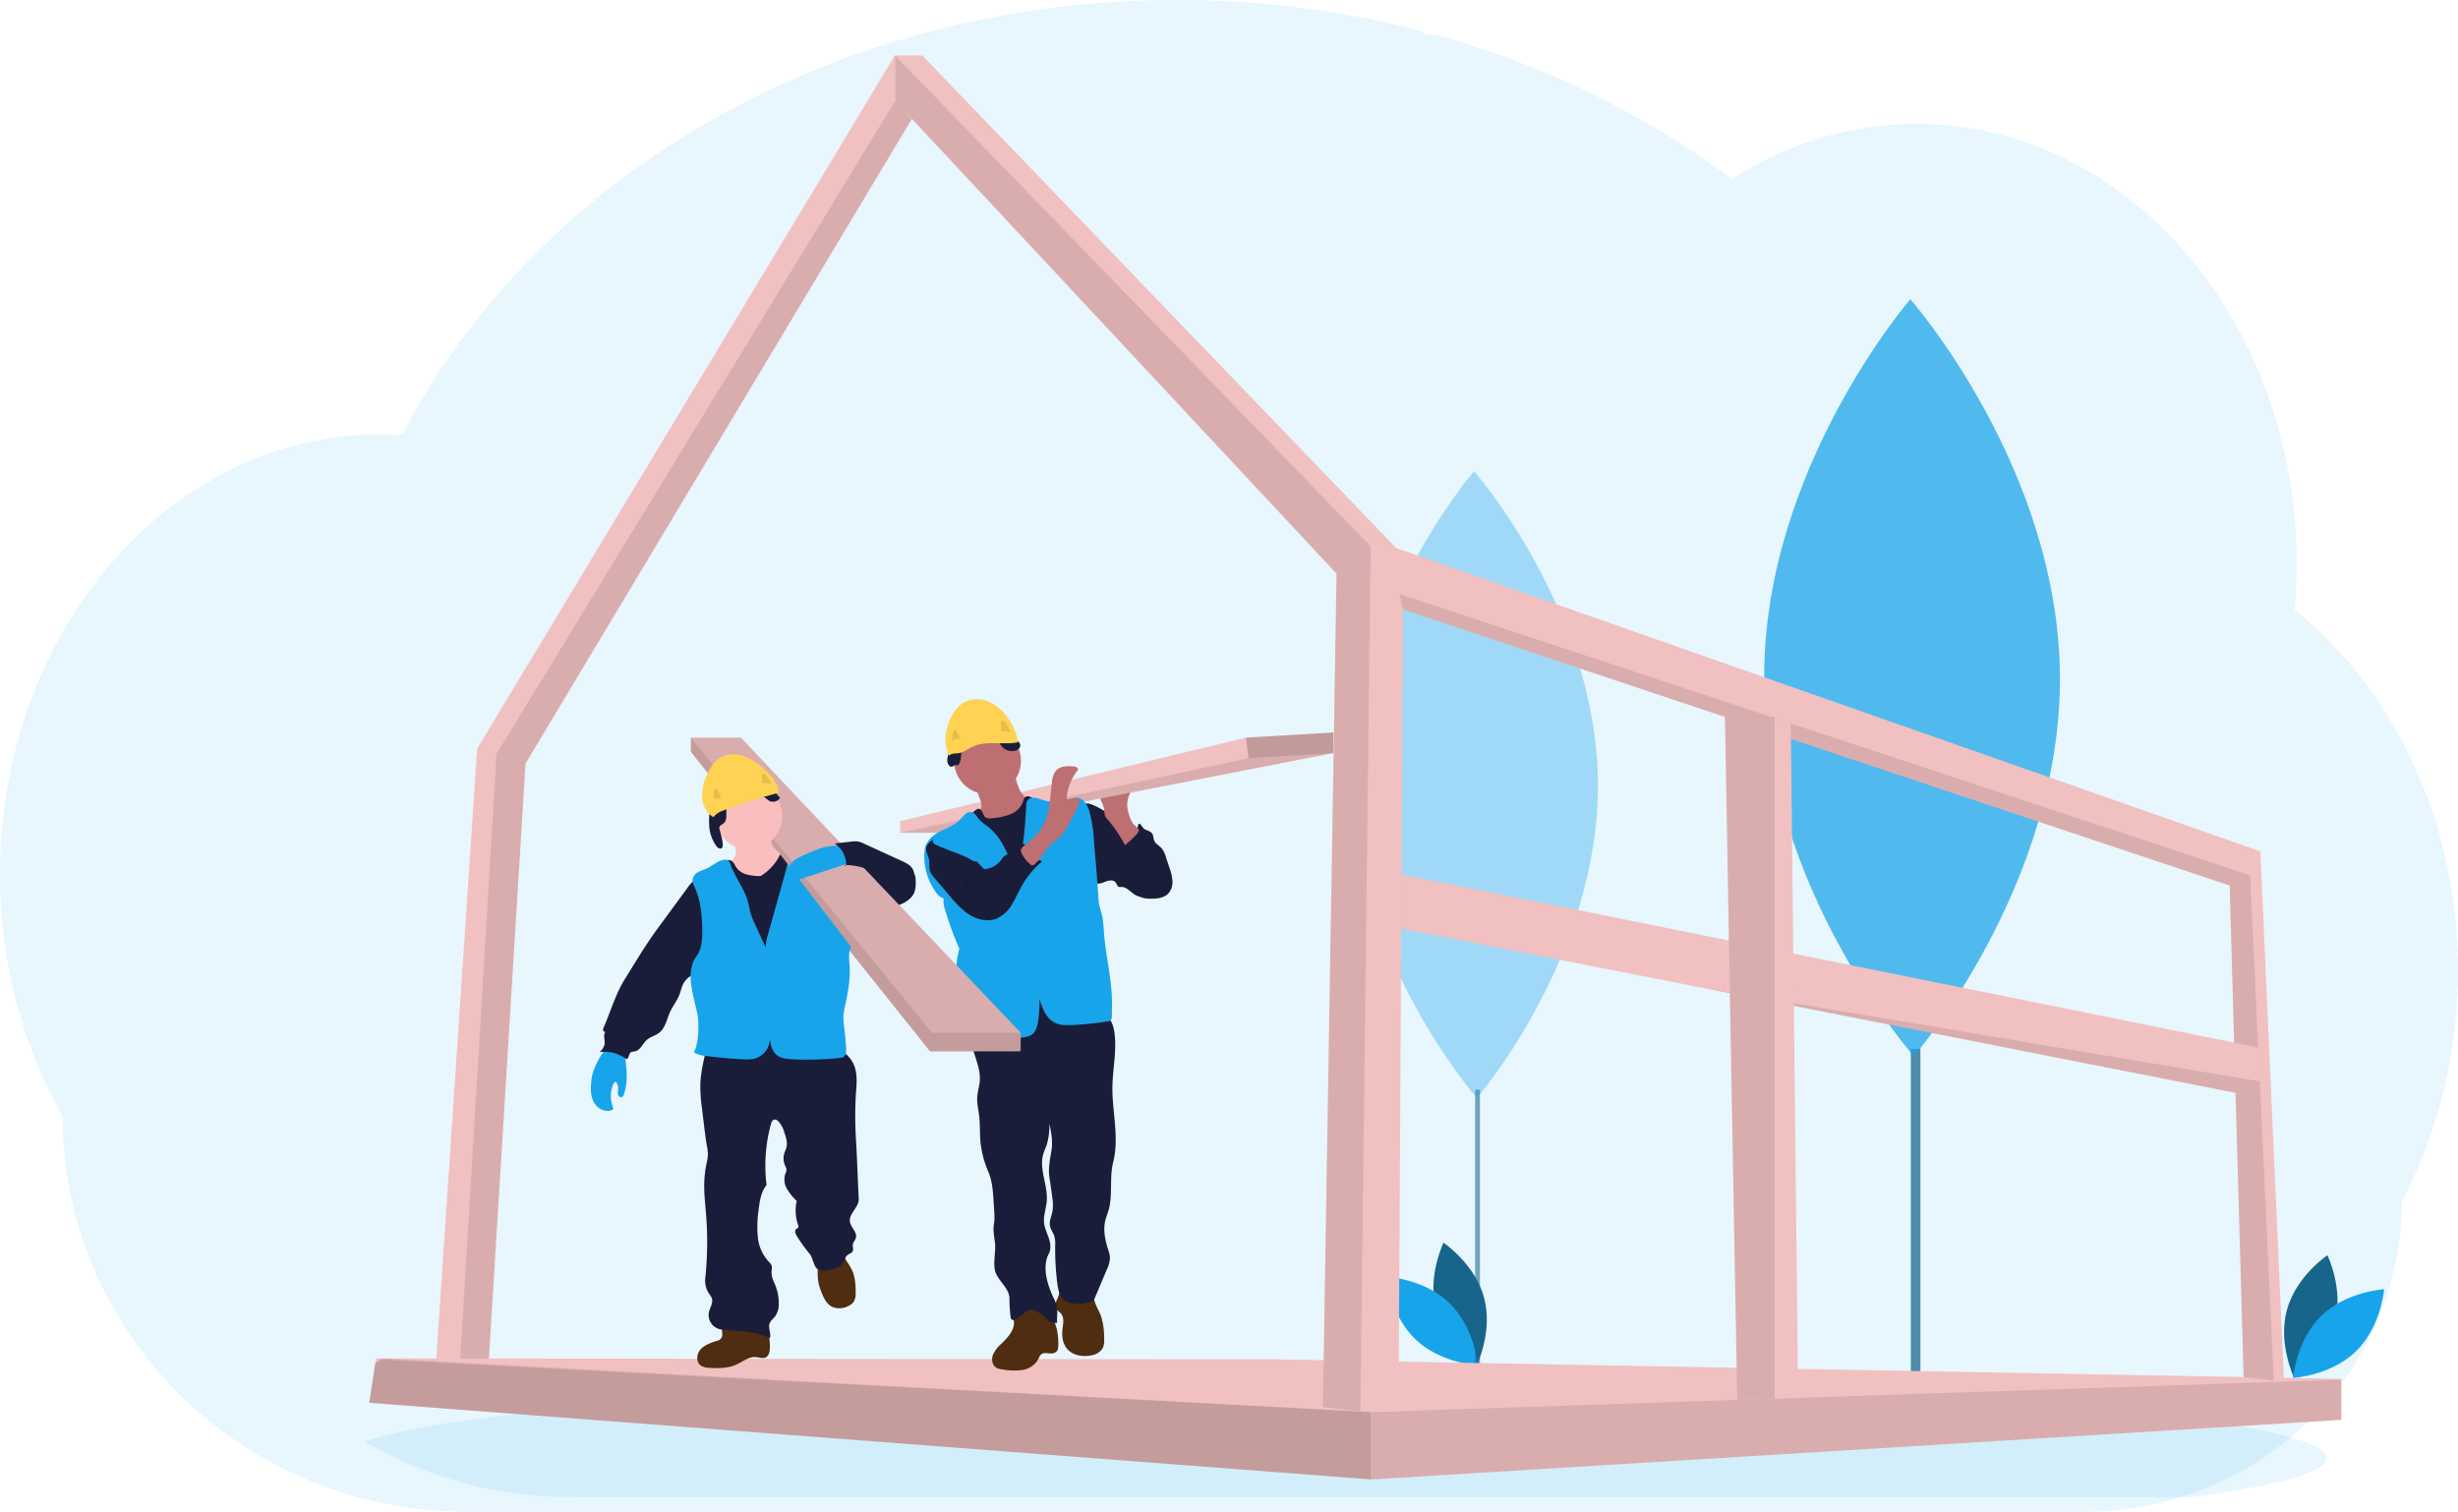 <svg xmlns="http://www.w3.org/2000/svg" width="1021.224" height="628.113" viewBox="0 0 1021.224 628.113">
  <g id="Group_1" data-name="Group 1" transform="translate(50.02 -7)">
    <g id="Group_3" data-name="Group 3" transform="translate(526.125 523.364)">
      <path id="Path_6" data-name="Path 6" d="M700.77,713.892c3.808,14.078,16.853,22.8,16.853,22.8s6.87-14.106,3.061-28.185-16.853-22.8-16.853-22.8S696.961,699.814,700.77,713.892Z" transform="translate(-680.248 -685.708)" fill="#175e81"/>
      <path id="Path_7" data-name="Path 7" d="M717.121,703.021c10.45,10.173,11.727,25.811,11.727,25.811s-15.667-.856-26.117-11.029S691,691.993,691,691.993,706.668,692.85,717.121,703.021Z" transform="translate(-691.003 -677.863)" fill="#17a4ea"/>
    </g>
    <g id="Group_2" data-name="Group 2" transform="translate(898.948 528.566)">
      <path id="Path_6-2" data-name="Path 6" d="M720.684,713.892c-3.808,14.078-16.853,22.8-16.853,22.8s-6.87-14.106-3.062-28.185,16.853-22.8,16.853-22.8S724.493,699.814,720.684,713.892Z" transform="translate(-699.62 -685.708)" fill="#175e81"/>
      <path id="Path_7-2" data-name="Path 7" d="M702.73,703.021C692.28,713.194,691,728.833,691,728.833s15.667-.856,26.117-11.029,11.727-25.811,11.727-25.811S713.182,692.85,702.73,703.021Z" transform="translate(-687.261 -677.863)" fill="#17a4ea"/>
    </g>
    <rect id="Rectangle_73" data-name="Rectangle 73" width="4" height="135" transform="translate(743.852 442.796)" fill="#175e81" opacity="0.73"/>
    <path id="Path_64" data-name="Path 64" d="M986.748,745.153c.4,86.856-60.708,157.551-60.708,157.551s-61.757-70.128-62.158-156.985,60.708-157.551,60.708-157.551S986.346,658.3,986.748,745.153Z" transform="translate(-180.93 -456.834)" fill="#17a4ea" opacity="0.72"/>
    <rect id="Rectangle_74" data-name="Rectangle 74" width="2" height="118" transform="translate(562.852 459.796)" fill="#175e81" opacity="0.57"/>
    <path id="Path_65" data-name="Path 65" d="M965.6,718.132c.331,71.907-50.259,130.433-50.259,130.433S864.213,790.508,863.882,718.6s50.259-130.433,50.259-130.433S965.267,646.226,965.6,718.132Z" transform="translate(-351.735 -385.356)" fill="#17a4ea" opacity="0.35"/>
    <path id="Path_1" data-name="Path 1" d="M1021.2,403.438a209.282,209.282,0,0,1-6.13,50.5q-2.064,8.349-4.795,16.352a193.013,193.013,0,0,1-7.734,19.352q-2.211,4.786-4.673,9.381a126.211,126.211,0,0,1-10.552,50.713,130.741,130.741,0,0,1-63.449,65.374,133.462,133.462,0,0,1-56.643,13.005H193.857A169.658,169.658,0,0,1,108.524,605.3l-.4-.225q-5.54-3.242-10.8-6.867a169.419,169.419,0,0,1-22.17-18.277,164.98,164.98,0,0,1-24.372-30.2A161.146,161.146,0,0,1,25.991,463.7C9.561,434.868-.02,400.334-.02,363.225c0-46.82,15.225-89.53,40.239-121.861A171.331,171.331,0,0,1,57.308,222.35a158.982,158.982,0,0,1,19.543-16,152.1,152.1,0,0,1,17.341-10.4c2.506-1.275,5.02-2.48,7.578-3.6,2.246-1,4.517-1.925,6.815-2.8q4.136-1.57,8.376-2.887t8.367-2.306q6.07-1.483,12.347-2.41c3.468-.512,6.936-.867,10.4-1.136,2.757-.208,5.54-.321,8.341-.355h1.517c3.087,0,6.156.121,9.2.329.321-.642.668-1.292.988-1.925,1.214-2.315,2.471-4.621,3.737-6.876a.236.236,0,0,1,0-.061c.217-.4.434-.789.659-1.171,1.023-1.847,2.09-3.676,3.182-5.488.5-.867,1-1.682,1.509-2.5a6.645,6.645,0,0,1,.355-.59q.78-1.3,1.587-2.6,4.015-6.416,8.35-12.607l.737-1.058c.451-.642.867-1.266,1.37-1.907,1.2-1.673,2.428-3.355,3.668-5,.867-1.179,1.734-2.35,2.67-3.468q3.381-4.335,6.936-8.67t7.387-8.558c.347-.39.694-.772,1.058-1.153l3.7-4.04h0c.182-.191.338-.364.512-.538h0c.442-.477.867-.954,1.344-1.413,1.986-2.107,4.023-4.17,6.069-6.225A330.409,330.409,0,0,1,256.162,76c.46-.364.928-.711,1.387-1.058,2.2-1.656,4.439-3.295,6.676-4.907a351.474,351.474,0,0,1,38.5-24.017c.919-.529,1.855-1.023,2.8-1.509a367.637,367.637,0,0,1,36.84-16.959c6.858-2.714,13.872-5.263,20.93-7.6,4.7-1.543,9.416-3.009,14.193-4.387q11.2-3.225,22.56-5.783A401.786,401.786,0,0,1,467.891.546Q478.295.017,488.933,0A403.178,403.178,0,0,1,590.376,12.832a3.659,3.659,0,0,0,3.147,1.639h2.913c1.266.347,2.523.694,3.789,1.058q10.6,3.052,20.9,6.667l1.734.624A373.208,373.208,0,0,1,672.206,44.5,356.17,356.17,0,0,1,713.52,70.021q3.043,2.185,6,4.4,3.59-2.3,7.3-4.4a143.573,143.573,0,0,1,30.242-12.893A137.939,137.939,0,0,1,824.9,54.475c28.829,6.113,54.926,21.286,76,42.866A177.382,177.382,0,0,1,923.7,126.283c.477.746.954,1.5,1.413,2.263a190.736,190.736,0,0,1,14.514,28.933c.147.373.295.72.425,1.084a200.412,200.412,0,0,1,8.93,28.915c.1.5.225,1,.329,1.5a208.24,208.24,0,0,1,4.266,28.933,5.6,5.6,0,0,0,.069,1.066q.546,7.552.555,15.26c0,4.6-.156,9.156-.442,13.682,0,.494-.07,1.006-.113,1.517-.078,1.309-.191,2.6-.3,3.919a164.653,164.653,0,0,1,18.537,17.488q3.788,4.136,7.335,8.584a182.617,182.617,0,0,1,18.9,28.933C1012.776,336.035,1021.2,368.592,1021.2,403.438Z" transform="translate(-50 7)" fill="#17a4ea" opacity="0.1" style="isolation: isolate"/>
    <path id="Path_2" data-name="Path 2" d="M939.814,700.8c0,5.922-20.4,11.471-56,16.24H210.442a169.656,169.656,0,0,1-85.333-22.812l-.4-.225c10.231-3.728,28.7-7.2,53.834-10.344h0l1.127-.139c11.271-1.379,23.869-2.688,37.638-3.928a8.579,8.579,0,0,0,1.049-.1h0q16.387-1.457,34.863-2.731c.39,0,.772-.069,1.162-.087q7.127-.511,14.549-.971h0l1.907-.121c36.025-2.237,76.975-4.023,121.384-5.2h.052q9.329-.26,18.858-.459,10.6-.251,21.45-.442c5.523-.121,11.115-.208,16.725-.295h.13c25.309-.381,51.458-.572,78.2-.572,66.12,0,128.615,1.205,183.993,3.373h.156c8.514.329,16.872.694,25.023,1.066l6.936.329q13.795.659,26.878,1.413h0C873.192,680.637,939.814,690.114,939.814,700.8Z" transform="translate(-23.234 -87.975)" fill="#17a4ea" opacity="0.1" style="isolation: isolate"/>
    <path id="Path_3" data-name="Path 3" d="M157.82,591.183l9.1-.026h12.823L195.952,327.77,356.517,59.832l-6.9-7.31-.076-19.152L175.889,321.562Z" transform="translate(-27.636 -3.506)" fill="#f1c0c0"/>
    <path id="Path_4" data-name="Path 4" d="M169.43,594.066h11.852L197.5,330.68,358.061,62.741,351.095,55.4,185.461,326.665Z" transform="translate(-29.18 -6.416)" opacity="0.1" style="isolation: isolate"/>
    <path id="Path_5" data-name="Path 5" d="M126.91,676.436l416.045,31.837.355.026,402.641-24.762.3-.017v-17l-443.66-8.141L132.45,658.02h-2.705l-.295,1.907Z" transform="translate(-23.526 -86.566)" fill="#f1c0c0"/>
    <path id="Path_6-3" data-name="Path 6" d="M126.91,676.436l416.045,31.837.355.026,402.641-24.762.3-.33V666.872H945.9L542.955,680.329,132.45,658.02h-.061l-.728.477-2.211,1.431Z" transform="translate(-23.526 -86.566)" opacity="0.1" style="isolation: isolate"/>
    <path id="Path_7-3" data-name="Path 7" d="M126.91,676.509l416.045,31.837V680.4L131.661,658.57,129.45,660Z" transform="translate(-23.526 -86.639)" opacity="0.1" style="isolation: isolate"/>
    <path id="Path_8" data-name="Path 8" d="M378.867,52.4,562.3,248.884l-5.67,346.292,15.581,1.881.26.035h15.581l1.864-333.339L933.372,378.479l5.792,204.272,12.537,1.4,4.248.477-9.832-220.321L587.08,238.263,390.212,33.6H378.88Z" transform="translate(-57.031 -3.537)" fill="#f1c0c0"/>
    <path id="Path_9" data-name="Path 9" d="M620.65,291.7l1.413,6.373L965.52,412.8l5.792,204.272,12.537,1.4L974.017,408.55Z" transform="translate(-89.178 -37.856)" opacity="0.1" style="isolation: isolate"/>
    <path id="Path_10" data-name="Path 10" d="M378.93,52.49,562.3,248.884l-5.67,346.292,15.581,1.881,4.248-359.506L378.88,33.6Z" transform="translate(-57.031 -3.537)" opacity="0.1" style="isolation: isolate"/>
    <path id="Path_11" data-name="Path 11" d="M621.42,448.541l125.971,24.806.043.009,220.633,43.464,10.1-4.049-.035-.711-.659-14.089L621.55,426.05Z" transform="translate(-89.281 -55.721)" fill="#f1c0c0"/>
    <path id="Path_12" data-name="Path 12" d="M766.76,480.61l220.633,43.464,10.1-4.049-.035-.711Z" transform="translate(-108.607 -62.976)" opacity="0.1" style="isolation: isolate"/>
    <path id="Path_13" data-name="Path 13" d="M776.49,350.56,779.9,538.133l1.76,96.232,15.511-.52,9.763-.329L803.9,353.274l-6.728-2.237-1.474-.477Z" transform="translate(-109.9 -45.683)" fill="#f1c0c0"/>
    <path id="Path_14" data-name="Path 14" d="M776.65,350.51v.043l3.269,187.573,1.76,96.232,15.511-.52V350.51Z" transform="translate(-109.922 -45.676)" opacity="0.1" style="isolation: isolate"/>
    <path id="Path_15" data-name="Path 15" d="M492.339,403.979a19.653,19.653,0,0,1,2.6,1.691,17.2,17.2,0,0,1,2.6,2.853c3.719,4.812,7.153,10.4,6.789,16.474a6.7,6.7,0,0,1-1.933,4.769c-1.535,1.309-3.737,1.37-5.748,1.37-2.185,0-4.483,0-6.373-1.127s-3.468-3.321-5.705-3.269a2.933,2.933,0,0,1-.954,0c-.772-.251-.928-1.266-1.431-1.907-.867-1.153-2.7-.867-4.058-.364s-2.87,1.257-4.214.676a4.38,4.38,0,0,1-1.829-1.829c-3.217-5.2-3.9-11.453-4.509-17.5-.373-3.676-3.217-16.213,4.63-13.361,3.468,1.249,6.711,3.746,9.867,5.575Z" transform="translate(-68.717 -51.198)" fill="#1a1d39"/>
    <path id="Path_16" data-name="Path 16" d="M487.075,406.516a3.867,3.867,0,0,0,4.76-.191,7.17,7.17,0,0,0,2.315-4.491c.867-.269,1.309.867,1.864,1.561.971,1.179,2.948,1.162,3.832,2.419.616.867.477,2.072.91,3.052.564,1.266,1.959,1.925,2.913,2.948a10.034,10.034,0,0,1,1.907,3.806L507,419.885a21.081,21.081,0,0,1,1.3,5.523,7.153,7.153,0,0,1-1.647,5.28c-1.907,2.055-5.037,2.272-7.8,2.211a10.032,10.032,0,0,1-2.74-.321c-2.454-.763-4.023-3.234-4.673-5.722s-.581-5.1-.962-7.647a29.945,29.945,0,0,0-2.168-7.266c-.763-1.8-2.861-4.491-2.826-6.407C486.1,405.536,486.555,406.108,487.075,406.516Z" transform="translate(-71.205 -52.495)" fill="#1a1d39"/>
    <path id="Path_17" data-name="Path 17" d="M489.1,395.4a14.333,14.333,0,0,1-.7-3.806c0-2.6,1.188-5.046,2.384-7.37l-9.91,1.344c-1.2.165-2.532.408-3.208,1.4a3.469,3.469,0,0,0,0,3.2,16.333,16.333,0,0,1,1.179,3.1,15.492,15.492,0,0,0,.321,2.783,5.9,5.9,0,0,0,1.275,1.795,60.11,60.11,0,0,1,7.075,10.508c-.061-.1,5.974-4.777,5.731-6.3-.139-.867-1.881-1.907-2.436-2.74A13.965,13.965,0,0,1,489.1,395.4Z" transform="translate(-70.113 -50.159)" fill="#be6f72"/>
    <path id="Path_18" data-name="Path 18" d="M561.3,358.04v8.54L415.062,395.106l-7.587,4.6H381.3v-4.812l143.684-34.716Z" transform="translate(-57.352 -46.678)" fill="#f1c0c0"/>
    <path id="Path_19" data-name="Path 19" d="M561.3,367.89,415.062,396.415l-7.587,4.6H381.3l144.751-30.979Z" transform="translate(-57.352 -47.987)" opacity="0.1" style="isolation: isolate"/>
    <path id="Path_20" data-name="Path 20" d="M449.755,637.029a11.333,11.333,0,0,0-13.786-2.931,3.631,3.631,0,0,0-1.266.988c-.867,1.214-.312,2.887-.234,4.387.2,3.659-2.714,6.633-5.332,9.191a12.607,12.607,0,0,0-3.468,4.7c-.633,1.864-.165,4.231,1.535,5.2a6.384,6.384,0,0,0,2.376.659,25.646,25.646,0,0,0,8.41.234,9.112,9.112,0,0,0,6.676-4.647,4.9,4.9,0,0,1,1.118-1.847c1.526-1.205,3.867.208,5.6-.65,1.431-.711,1.491-1.829,1.509-3.3C452.945,644.936,452.339,640.323,449.755,637.029Z" transform="translate(-63.216 -83.227)" fill="#4e2d10"/>
    <path id="Path_21" data-name="Path 21" d="M474.611,635.891a28.545,28.545,0,0,1,1.353,8.87c.078,1.734.13,3.589-.806,5.055a6.907,6.907,0,0,1-4.517,2.6c-3.616.746-7.8.043-10.136-2.826-1.786-2.194-2.159-5.2-1.829-8.046.277-2.332.867-5.064-.806-6.719-.434-.442-1-.754-1.4-1.231a4.131,4.131,0,0,1-.26-3.954,17.214,17.214,0,0,0,1.361-3.91c.069-.642,11.74.451,12.815.98,1.465.72,1.24,1.925,1.682,3.381C472.687,632.12,473.866,633.949,474.611,635.891Z" transform="translate(-67.264 -82.246)" fill="#4e2d10"/>
    <path id="Path_22" data-name="Path 22" d="M471.33,493.409c2.289,1.483,3.173,4.4,3.529,7.1.98,7.413-.737,14.9-.867,22.387-.121,10.482,2.913,21.156.321,31.308-1.552,6.069-.234,13.005-1.691,19.135-.434,1.821-1.231,3.537-1.647,5.358-.867,3.945.043,8.072,1.266,11.93a12.332,12.332,0,0,1,.737,3.234,11.636,11.636,0,0,1-1.266,4.89l-5.2,12.3c-.581,1.378-2.87,1.6-4.335,1.786-2.757.329-5.835.563-8.029-1.145s-2.722-4.569-3.061-7.24A111.027,111.027,0,0,1,450.217,589a12.723,12.723,0,0,0-.355-4.014c-.477-1.483-1.526-2.766-1.812-4.335-.364-2.029.668-4.023,1.049-6.069a18.278,18.278,0,0,0-.087-5.627c-.338-2.774-.728-5.549-1.17-8.306-.624-3.858.269-7.664.867-11.531.564-3.633-.156-7.335-.867-10.942a30.158,30.158,0,0,1-1.084,8.67c-.46,1.379-1.118,2.7-1.517,4.1-1.777,6.3,2.012,12.919,1.474,19.448-.251,3.052-1.448,6.069-1.11,9.078.234,2.2,1.257,4.222,1.959,6.321s1.066,4.5,0,6.459c-2.818,5.324-.711,12.563,1.812,18.026a24.269,24.269,0,0,1,1.335,3c.746,2.462.121,5.107.321,7.673a4.837,4.837,0,0,1-4.066-1.223c-.381-.4-.694-.867-1.066-1.283a10.587,10.587,0,0,0-3.624-2.263,4.762,4.762,0,0,0-2.6-.6,5.2,5.2,0,0,0-2.471,1.535,24.2,24.2,0,0,1-2.723,2.072,3.22,3.22,0,0,1-1.387.616,1.222,1.222,0,0,1-1.275-.65,1.517,1.517,0,0,1-.1-.451,68.768,68.768,0,0,1-.512-7.89c0-4.535-5.428-7.656-6.113-12.138-.546-3.616.468-7.3.13-10.942a53.223,53.223,0,0,1-.65-5.584c0-1.214.277-2.4.373-3.607a26.98,26.98,0,0,0-.061-4.014l-.269-4.188c-.26-4.136-.546-8.358-2.176-12.138a41.258,41.258,0,0,1-3.381-13.942c-.173-3.035-.061-6.069-.408-9.112-.312-2.749-1.006-5.48-.806-8.237.165-2.133.867-4.2,1.032-6.329.338-4.1-1.223-8.089-2.445-12.017s-2.124-8.28-.52-12.069a3.957,3.957,0,0,1,1.11-1.613,4.843,4.843,0,0,1,2.046-.763,158.755,158.755,0,0,1,45.276-2.887A15.042,15.042,0,0,1,471.33,493.409Z" transform="translate(-61.841 -64.321)" fill="#1a1d39"/>
    <circle id="Ellipse_1" data-name="Ellipse 1" cx="13.89" cy="13.89" r="13.89" transform="translate(346.378 309.221)" fill="#be6f72"/>
    <path id="Path_23" data-name="Path 23" d="M419.268,389.512a4.966,4.966,0,0,1,0,2.419,5.493,5.493,0,0,1-.91,1.526,39.231,39.231,0,0,1-4.448,4.838,8.053,8.053,0,0,0,4.153,4.1,24.11,24.11,0,0,0,5.731,1.639,8.08,8.08,0,0,0,3.017.208,8,8,0,0,0,2.6-1.179l7.717-4.621a15.42,15.42,0,0,0,3.208-2.315,7.9,7.9,0,0,0,2.237-5.428,1.492,1.492,0,0,0-.277-1.023,1.819,1.819,0,0,0-1.058-.442,9.4,9.4,0,0,1-6.069-5.3,28.028,28.028,0,0,1-2.107-8.037l-8.228,4.335c-1.223.65-2.436,1.3-3.7,1.864-.806.364-2.436.668-3.009,1.4C417.031,384.865,418.982,387.874,419.268,389.512Z" transform="translate(-61.688 -49.052)" fill="#be6f72"/>
    <path id="Path_24" data-name="Path 24" d="M413.527,397.463a9.152,9.152,0,0,0-2.662,3.6c-.538,1.734,0,3.564.486,5.28a157.47,157.47,0,0,1,5.2,22.361c.728,5.2,1,10.482,1.353,15.745.728,10.734,1.786,27.849,3.2,38.514,5.2.234,10.274-1.283,15.433-1.838,9.641-1.023,19.569,1.318,29.011-.867-2.289-9.043-4.578-24.485-6.867-33.519a63.981,63.981,0,0,1-2.1-10.881c-.2-2.644-.078-5.3-.043-7.959.078-5.2-.208-10.4-.494-15.607-.329-6.069-.659-12.138-2.1-18.078a3.368,3.368,0,0,0-1.006-1.986c-.867-.633-1.994-.408-3.026-.269a13.158,13.158,0,0,1-9-2.133c-1.145-.78-2.679-1.734-3.746-.867a3.729,3.729,0,0,0-.867,1.847,9.234,9.234,0,0,1-5.428,5.35,27.168,27.168,0,0,1-7.682,1.578,3.77,3.77,0,0,1-2.384-.269c-1.231-.754-1.318-3.468-2.87-3.65C416.579,393.657,414.447,396.587,413.527,397.463Z" transform="translate(-61.254 -50.743)" fill="#1a1d39"/>
    <path id="Path_25" data-name="Path 25" d="M431.682,418.724c-3.2-3.061-4.6-7.5-6.936-11.271a25.1,25.1,0,0,0-5.991-6.589,17.877,17.877,0,0,1-3.26-2.766c-.824-1.014-1.448-2.367-2.7-2.757a3.26,3.26,0,0,0-2.922.806,28.678,28.678,0,0,0-2.168,2.306c-3.676,3.806-10.136,4.335-13.049,8.74a7.163,7.163,0,0,0-1.552,3.251,25.2,25.2,0,0,0,4.63,18.121,6.156,6.156,0,0,0,3.208,2.6,10.041,10.041,0,0,0,.624,4.769,127.639,127.639,0,0,0,5.9,16.083,38.833,38.833,0,0,0-1.162,6.234c-.607,5.3-.043,10.673-.616,15.979-.468,4.335-1.734,8.558-1.777,12.9,0,.694.061,1.517.659,1.873a1.99,1.99,0,0,0,1.032.217l10.664.321c6.191.182,12.442.364,18.537-.78a7.745,7.745,0,0,0,2.332-.737c2.064-1.153,2.749-3.754,3.078-6.069a52.878,52.878,0,0,0,.512-9.069c1.292,4.084,2.826,8.306,6.728,10.075,2.064.936,4.422.867,6.685.806a125.911,125.911,0,0,0,14.557-1.5,1.918,1.918,0,0,0,2.138-1.666,1.943,1.943,0,0,0-.014-.563l.052-4.734c.1-9.615-2.28-18.806-3.208-28.378-.295-3.017-.269-6.069-1.006-9.026-.3-1.24-.746-2.454-1.014-3.7a26.44,26.44,0,0,1-.434-3.7l-.676-9.537c-.321-4.413-.78-8.67-1.118-13.075a63.246,63.246,0,0,0-1.855-12.711c-.754-2.6-2.324-5.549-5.037-5.87a10.384,10.384,0,0,0-4.231.91,17.1,17.1,0,0,1-10.4-.043,14.628,14.628,0,0,0-3.243-.867,3.181,3.181,0,0,0-2.965,1.231,4.453,4.453,0,0,0-.46,2.185C434.82,401.383,434.066,410.305,431.682,418.724Z" transform="translate(-58.894 -50.831)" fill="#17a4ea"/>
    <path id="Path_26" data-name="Path 26" d="M417.85,421.585c-4-4.214-8.1-8.506-13.248-11.185a10.582,10.582,0,0,0-6.581-1.457c-2.246.4-4.335,2.35-4.231,4.63.069,1.413.928,2.662,1.2,4.049.312,1.561-.139,3.225.347,4.734a8.009,8.009,0,0,0,1.734,2.662l6.139,7.274c2.6,3.035,5.2,6.113,8.549,8.211s7.682,3.078,11.358,1.587a13.955,13.955,0,0,0,6.225-5.714c1.526-2.428,2.6-5.081,4.032-7.587a37.675,37.675,0,0,1,8.67-10.517c-1.8-.468-4.066-1.127-5.2-2.6a8.588,8.588,0,0,1-.824-1.491l-1.4-3.035a3.47,3.47,0,0,0-2.6.98,21.918,21.918,0,0,1-1.933,1.968c-1.223.919-2.879,1.171-3.988,2.22a10.554,10.554,0,0,0-1.162,1.457A9.731,9.731,0,0,1,417.85,421.585Z" transform="translate(-59.013 -53.432)" fill="#1a1d39"/>
    <path id="Path_27" data-name="Path 27" d="M448.395,398.85c3.009-5.488,2.87-12.069,3.728-18.268a8.343,8.343,0,0,1,1.656-4.535c1.734-1.96,4.795-1.986,7.413-1.734.772.087,1.734.451,1.691,1.223a1.56,1.56,0,0,1-.39.737,20.626,20.626,0,0,0-4.283,11.375c1.361.945,3.468-1,4.777,0,.867.728.468,2.168-.052,3.208q-1.812,3.615-3.737,7.179a23.04,23.04,0,0,1-3.962,5.714c-1.1,1.058-2.393,1.89-3.511,2.931-2.6,2.436-4.17,5.878-6.858,8.254a1.4,1.4,0,0,1-.867.442,1.459,1.459,0,0,1-.91-.408,13.149,13.149,0,0,1-3.277-3.962c-1.023-1.89-.867-2.445.746-3.78C443.574,404.841,446.513,402.283,448.395,398.85Z" transform="translate(-65.047 -48.827)" fill="#be6f72"/>
    <path id="Path_28" data-name="Path 28" d="M413.246,417.462c.52.321,1.162.685,1.734.416a1.794,1.794,0,0,0,.581-.564,20.415,20.415,0,0,0,2.462-4.283,1.64,1.64,0,0,0,.182-.694c0-.555-.494-.962-.954-1.283a35.34,35.34,0,0,0-7.881-3.746,16.262,16.262,0,0,0-7.11-1.4,6.781,6.781,0,0,0-4.743,2.41c-1.734,2.228,1.171,2.9,2.991,3.711C404.723,413.942,409.284,415.051,413.246,417.462Z" transform="translate(-59.438 -53.037)" fill="#17a4ea"/>
    <path id="Path_29" data-name="Path 29" d="M412.588,435.034a1.272,1.272,0,0,0,.364,1.093c.251-1.231-.078-2.532.182-3.772.381-1.864,2.194-3.269,2.35-5.141C412.163,426.563,412.614,433.022,412.588,435.034Z" transform="translate(-61.511 -55.869)" opacity="0.1" style="isolation: isolate"/>
    <path id="Path_30" data-name="Path 30" d="M583.34,358.04v8.54l-35.253,2.142-1.066-8.549Z" transform="translate(-79.388 -46.678)" opacity="0.2" style="isolation: isolate"/>
    <path id="Path_31" data-name="Path 31" d="M408.12,370.824c2.2-1.795.928-5.558,2.419-7.968a7.741,7.741,0,0,1,3.772-2.6,17.172,17.172,0,0,1,5.506-1.526,6.392,6.392,0,0,1,5.2,1.916c.564.642.945,1.422,1.474,2.09a5.635,5.635,0,0,0,5.462,1.89c1.153-.26,2.35-1.136,2.272-2.315a3.271,3.271,0,0,0-1.04-1.855l-2.48-2.749c-2.818-3.121-5.948-6.433-10.084-7.214-2.879-.546-5.826.225-8.6,1.153-1.118.373-2.376.928-2.688,2.064-.208.78.1,1.63-.078,2.419-.355,1.569-2.367,2.1-3.3,3.416s-.65,2.879-.919,4.335-1.049,2.879-1.144,4.387c-.061.91.4,2.6,1.422,2.931S407.487,369.74,408.12,370.824Z" transform="translate(-60.355 -45.65)" fill="#1a1d39"/>
    <path id="Path_32" data-name="Path 32" d="M433.272,359.969a26.005,26.005,0,0,0-4.613-10.543,18.472,18.472,0,0,0-8.211-6.52,11.758,11.758,0,0,0-10.222.806,14.844,14.844,0,0,0-5.107,6.442c-2.246,4.838-3.078,10.751-.468,15.4,1.04-1.266,2.827-.694,4.4-1.153,1.977-.564,3.65-1.882,5.532-2.705C420.267,359.189,427.2,361.218,433.272,359.969Z" transform="translate(-60.242 -44.558)" fill="#fed253"/>
    <path id="Path_33" data-name="Path 33" d="M406.393,361.681c-.2-1.561-.329-3.373.78-4.483a.563.563,0,0,1,.46-.208.6.6,0,0,1,.355.312,19.4,19.4,0,0,1,1.63,3.191,3.313,3.313,0,0,0-3.468,1.344" transform="translate(-60.657 -46.538)" opacity="0.1" style="isolation: isolate"/>
    <path id="Path_34" data-name="Path 34" d="M429.738,356.659l-.312-3.1a1.412,1.412,0,0,1,.061-.763.979.979,0,0,1,1.266-.347,2.605,2.605,0,0,1,1.014,1.014A18.251,18.251,0,0,1,433.552,357a10.494,10.494,0,0,0-4.222.052" transform="translate(-63.739 -45.921)" opacity="0.1" style="isolation: isolate"/>
    <path id="Path_35" data-name="Path 35" d="M433.015,502.21v7.075l-5.974.4H395.62V502.21Z" transform="translate(-59.256 -65.848)" opacity="0.1" style="isolation: isolate"/>
    <path id="Path_36" data-name="Path 36" d="M417.779,483.37v7.474h-37.4L281.04,366.4V360.52h20.826Z" transform="translate(-44.021 -47.007)" fill="#f1c0c0"/>
    <path id="Path_37" data-name="Path 37" d="M417.779,483.37v7.474h-37.4L281.04,366.4V360.52h20.826Z" transform="translate(-44.021 -47.007)" opacity="0.1" style="isolation: isolate"/>
    <path id="Path_38" data-name="Path 38" d="M417.779,483.37v7.474h-37.4L281.04,366.4V360.52l99.882,122.85Z" transform="translate(-44.021 -47.007)" opacity="0.1" style="isolation: isolate"/>
    <path id="Path_39" data-name="Path 39" d="M294.471,645.17a2.6,2.6,0,0,1-2.082,3.033c-.063.011-.127.021-.19.028-2.41.815-4.968,1.621-6.676,3.468s-2.046,5.272,0,6.771a6.573,6.573,0,0,0,3.468.945c3.928.269,8.02.217,11.584-1.448,2.549-1.179,4.951-3.191,7.751-3.009,1.448.087,2.991.763,4.283.1s1.656-2.5,1.665-4.032a29.846,29.846,0,0,0-1.431-9.442c-.13-.416-5.644-.737-6.3-.867l-6.685-.867c-1.266-.165-4-1.119-4.994-.061S294.471,643.913,294.471,645.17Z" transform="translate(-44.429 -84.077)" fill="#4e2d10"/>
    <path id="Path_40" data-name="Path 40" d="M342.034,619.135a20.894,20.894,0,0,0,1.37,4.543c.928,2.358,2.116,4.864,4.387,6.009a7.831,7.831,0,0,0,6.693-.321,5.512,5.512,0,0,0,2.228-1.691,6.712,6.712,0,0,0,.867-3.893c0-3.355-.2-6.824-1.734-9.806-1.318-2.6-3.616-4.838-3.65-7.716l-7.9,1.526a2.257,2.257,0,0,0-1.162.46,2,2,0,0,0-.5.945A25.806,25.806,0,0,0,342.034,619.135Z" transform="translate(-52.1 -79.683)" fill="#4e2d10"/>
    <path id="Path_41" data-name="Path 41" d="M233.257,523.914c-.329,2.792-.191,5.783,1.266,8.193s4.526,4.006,7.179,3.043a1.048,1.048,0,0,0,.65-.494,1.225,1.225,0,0,0-.113-.867,12.8,12.8,0,0,1,.269-9.641c.173-.4.546-.867.954-.711a.865.865,0,0,1,.39.4,4.54,4.54,0,0,1,.607,2.393,8.906,8.906,0,0,0-.069,2.3c.165.746.962,1.448,1.656,1.127a1.736,1.736,0,0,0,.789-1.119c1.933-5.592,1.058-11.7.173-17.557a.92.92,0,0,0-.867-.968.948.948,0,0,0-.165.006c-4.092-.408-6.329-1.387-8.67,2.419C235.295,515.643,233.257,520.056,233.257,523.914Z" transform="translate(-37.647 -66.83)" fill="#17a4ea"/>
    <path id="Path_42" data-name="Path 42" d="M288.074,509.318c-1.214,5.046-2.436,10.153-2.514,15.338a70.471,70.471,0,0,0,.728,9.65l.91,7.508c.312,2.532.616,5.055,1.058,7.561a20.083,20.083,0,0,1,.46,3.928,21.051,21.051,0,0,1-.616,3.858,45.094,45.094,0,0,0-.91,8.063c-.1,4.335.442,8.67.78,13.005a144.84,144.84,0,0,1-.3,25.942,9.727,9.727,0,0,0,1.422,6.685,8.593,8.593,0,0,1,1.257,2.064c.65,1.985-.867,3.971-1.257,6.009a6.069,6.069,0,0,0,5.046,6.936c6.936.824,14.063.451,20.315,3.624.659-1.925-.78-4.11-.121-6.069.416-1.214,1.561-2,2.341-3.026a8.808,8.808,0,0,0,1.491-5.289,19.333,19.333,0,0,0-1.283-7.17c-.737-1.908-1.795-3.789-1.734-5.835,0-1.006.355-2.064-.052-2.991a4.666,4.666,0,0,0-1.119-1.4,17.626,17.626,0,0,1-4.535-10.274,47.319,47.319,0,0,1,.364-11.393c.425-3.589,1-7.378,3.277-10.179a65.3,65.3,0,0,1,1.829-25.361c.225-.763.581-1.647,1.361-1.829a1.942,1.942,0,0,1,1.665.659,11.366,11.366,0,0,1,2.6,4.89c.65,1.916,1.309,3.962.815,5.922-.208.867-.624,1.63-.867,2.462a7.3,7.3,0,0,0,.26,5.089,4.888,4.888,0,0,1,.624,1.916,5.3,5.3,0,0,1-.52,1.665,7.667,7.667,0,0,0,.72,6.2,22.448,22.448,0,0,0,4.049,4.968,18.2,18.2,0,0,0,.564,10.023,1.264,1.264,0,0,1,.113.962c-.156.329-.555.451-.867.685-.867.711-.329,2.055.251,2.983a68.325,68.325,0,0,0,5.263,7.3c1.734,2.072,1.578,6.069,4.162,6.815a7.789,7.789,0,0,0,3.295,0c2.549-.39,5.393-1.127,6.641-3.381.512-.928.72-2.055,1.517-2.748s1.829-.815,2.272-1.647-.052-1.925.1-2.887.988-1.734,1.257-2.749c.642-2.341-2.09-4.266-2.462-6.659-.538-3.468,3.832-6.069,3.65-9.537-.382-7.534-.624-15.1-1.014-22.638a163.187,163.187,0,0,1-.208-20.28c.3-4.205.867-8.61-.676-12.52-2.22-5.514-8.341-8.61-14.263-9.2s-11.826.815-17.7,1.734A111.85,111.85,0,0,1,288.074,509.318Z" transform="translate(-44.622 -66.462)" fill="#1a1d39"/>
    <circle id="Ellipse_2" data-name="Ellipse 2" cx="13.89" cy="13.89" r="13.89" transform="translate(247.163 332.206)" fill="#fbbebe"/>
    <path id="Path_43" data-name="Path 43" d="M301.354,415.77a5.922,5.922,0,0,1-5.662,3.581c-.5,2.081.7,4.179,2.081,5.818a24.694,24.694,0,0,0,23.635,8.107,11.655,11.655,0,0,0,4.656-1.942,10.326,10.326,0,0,0,3.555-6.156,30.624,30.624,0,0,0,.338-7.24,1.871,1.871,0,0,0-.381-1.335,1.907,1.907,0,0,0-1.214-.4c-2.931-.26-5.991-.373-8.566-1.812s-4.4-4.691-3.165-7.361c-.2.416-5.263.616-5.93.7-2.09.295-4.179.624-6.26,1.006a11.394,11.394,0,0,0-2.939.555c-1.257.65-.789.329-.494,1.509C301.449,412.605,302.1,413.9,301.354,415.77Z" transform="translate(-45.954 -53.192)" fill="#fbbebe"/>
    <path id="Path_44" data-name="Path 44" d="M304.174,425.3a23.019,23.019,0,0,1-5.558-.616,7.8,7.8,0,0,1-4.561-3.043c-.642-.971-1.058-2.194-2.081-2.74-1.673-.867-3.581.6-4.916,1.942a17.841,17.841,0,0,1-4.179,3.364c-1.855.98-4.023,1.327-5.774,2.48a14.515,14.515,0,0,0-3.468,3.746l-12.286,16.734c-4.933,6.728-9.225,13.951-13.621,21.052-3.806,6.147-5.8,13.222-8.67,19.855a2.218,2.218,0,0,0-.269,1.335c.1.451.65.815,1.032.555-1.292,1.283-.156,3.468-.46,5.272a6.472,6.472,0,0,1-2.064,3.234,16.306,16.306,0,0,1,5.722.269,17.543,17.543,0,0,1,5.41,2.6c1.049-.165.954-2.029,1.734-2.722.468-.407,1.162-.355,1.777-.477,2.315-.451,3.234-3.234,5.011-4.8,1.483-1.309,3.581-1.734,5.15-2.965,2.549-2,3.1-5.566,4.431-8.523,1.136-2.506,2.922-4.691,3.919-7.257.65-1.665.962-3.468,1.89-5,1.483-2.48,4.274-3.8,6.936-4.985a11.486,11.486,0,0,1,5.28-1.413c-.1,4.032-.607,8,.269,11.939.3,1.387.728,2.74,1.092,4.118a77.551,77.551,0,0,1,2.124,19.075,58.07,58.07,0,0,1,12.138-1.457c3.217-.1,6.425.321,9.641.26,3.815-.069,7.587-.806,11.4-1.066s7.8,0,11.176,1.734a106.125,106.125,0,0,1,.46-16.474l.919-8.618a52.972,52.972,0,0,1,1.153-7.439c.5-1.977,1.231-3.884,1.786-5.852,1.951-6.936,1.6-14.341,1.223-21.563a27.18,27.18,0,0,0-3.3-10.664,28.818,28.818,0,0,0-2.081-3.537,20.49,20.49,0,0,0-17.913-8.41,3.629,3.629,0,0,0-1.283.277,4.273,4.273,0,0,0-1.639,1.951A21.243,21.243,0,0,1,304.174,425.3Z" transform="translate(-38.205 -54.277)" fill="#1a1d39"/>
    <path id="Path_45" data-name="Path 45" d="M294.018,400.133c.39-.867,1.439-1.188,2.081-1.881,1.231-1.318.676-3.425.867-5.2a7.473,7.473,0,0,1,4.942-5.705,15.965,15.965,0,0,1,7.8-.494,7.541,7.541,0,0,1,3.52,1.171c.451.329.867.754,1.292,1.058a3.468,3.468,0,0,0,4.717-1.1c-3.069-3.694-6.468-7.6-11.133-8.731a22.847,22.847,0,0,0-4.864-.46,15.8,15.8,0,0,0-6.381.746,10.637,10.637,0,0,0-5.6,6.468,31.447,31.447,0,0,0-1.361,8.67,32.663,32.663,0,0,0,0,5.9,16.3,16.3,0,0,0,2.9,7.43,2.248,2.248,0,0,0,.867.806C297.616,410.538,293.7,400.853,294.018,400.133Z" transform="translate(-45.181 -49.434)" fill="#1a1d39"/>
    <path id="Path_46" data-name="Path 46" d="M318.346,384.47c-.477-4.084-3.39-7.456-6.485-10.17a23.915,23.915,0,0,0-8.714-5.246,11.643,11.643,0,0,0-9.832,1.2,15.106,15.106,0,0,0-4.786,6.581,20.714,20.714,0,0,0-2.09,9.537,10.282,10.282,0,0,0,4.656,8.254,8.756,8.756,0,0,1,4.509-2.9A220.734,220.734,0,0,1,318.346,384.47Z" transform="translate(-44.738 -48.068)" fill="#fed253"/>
    <path id="Path_47" data-name="Path 47" d="M292.765,384.96c.277,0,.46.286.6.52a21.975,21.975,0,0,1,1.812,3.468c-1.014.217-2.757.46-3.26-.434C291.647,388.064,291.968,384.917,292.765,384.96Z" transform="translate(-45.455 -50.257)" opacity="0.1" style="isolation: isolate"/>
    <path id="Path_48" data-name="Path 48" d="M315.631,382.043c-.208.2-.451-.208-.451-.5v-3.364a.493.493,0,0,1,.061-.269.406.406,0,0,1,.286-.139c.7-.078,1.283.52,1.734,1.092a18.288,18.288,0,0,1,1.777,2.957l-3.668-.113" transform="translate(-48.56 -49.3)" opacity="0.1" style="isolation: isolate"/>
    <path id="Path_49" data-name="Path 49" d="M364.23,443.532a22.635,22.635,0,0,1,2.549-2.09c2.4-1.6,5.306-2.237,8-3.26s5.436-2.679,6.485-5.367a12.743,12.743,0,0,0,.5-5.2,5.2,5.2,0,0,0-.382-2.142,4.264,4.264,0,0,0-1.37-1.491c-3.659-2.705-8.566-2.922-13.11-2.644a82.175,82.175,0,0,0-28.967,7.231,2.517,2.517,0,0,0-1.214.867,2.482,2.482,0,0,0-.234,1.205,19.942,19.942,0,0,0,.98,7.552c1.2,3.087,3.659,5.575,4.691,8.722.468,1.413.624,2.913,1.032,4.335a6.068,6.068,0,0,0,2.436,3.624c3.425,2.046,6.659-.7,9.034-2.835Z" transform="translate(-51.389 -55.082)" fill="#1a1d39"/>
    <path id="Path_50" data-name="Path 50" d="M312,454.452l-4.4-9.589a33.6,33.6,0,0,1-1.665-4.1c-.5-1.673-.746-3.407-1.214-5.089-1.543-5.6-5.436-10.266-7.335-15.754a2.989,2.989,0,0,0-.711-1.327,2.315,2.315,0,0,0-1.934-.347c-2.653.459-4.725,2.48-7.153,3.624-1.127.52-2.341.867-3.468,1.465A4.335,4.335,0,0,0,281.8,426.1c-.269,1.327.39,2.6.945,3.893,2.358,5.324,2.9,11.271,3,17.1.078,3.919-.121,8.124-2.436,11.271-4.448,6.069-1.6,14.982.061,22.326.2.867.434,1.8.572,2.722a25.06,25.06,0,0,1,.2,3.468c0,3.893-.217,7.907-1.847,11.436a12.792,12.792,0,0,0,5.2,1.474q7.552.962,15.164,1.353a16.543,16.543,0,0,0,4.76-.243,8.67,8.67,0,0,0,6.407-8.5c.277,2.4.789,5.012,2.532,6.676s4.283,1.916,6.65,2.046a123.64,123.64,0,0,0,20.028-.564,3.466,3.466,0,0,0,1.231-.286c1.283-.642,1.353-2.41,1.249-3.832-.191-2.662-.39-5.324-.711-7.968a32.6,32.6,0,0,1-.416-5.1,29.357,29.357,0,0,1,.867-5.2c1.162-5.41,2.081-10.933,1.691-16.474a27.826,27.826,0,0,1-.165-4.066c.225-3.061,1.838-5.974,1.535-9.017-.867-8.948-1.569-18.13-4.066-26.765-.451-1.543-1.023-3.2-2.367-4.084-1.734-1.162-4.17-.555-6.156-1.292a15.362,15.362,0,0,1-2.644-1.569,12.138,12.138,0,0,0-5.974-1.838,5.071,5.071,0,0,0-4.335,1.578,6.3,6.3,0,0,0-.867,2.367c-1.257,5.289-2.731,10.517-4.205,15.745l-1.413,5.011L312.5,451.227C312.125,452.658,312.377,453.1,312,454.452Z" transform="translate(-44.006 -53.994)" fill="#17a4ea"/>
    <path id="Path_51" data-name="Path 51" d="M339.792,400.25l83.868,88.134v7.474H386.264L323.24,413.6" transform="translate(-49.632 -52.29)" fill="#f1c0c0"/>
    <path id="Path_52" data-name="Path 52" d="M339.792,400.25l83.868,88.134v7.474H386.264L323.24,413.6" transform="translate(-49.632 -52.29)" opacity="0.1" style="isolation: isolate"/>
    <path id="Path_53" data-name="Path 53" d="M324.575,414.31l.269.1L386.8,490.253h36.857v7.474H386.264L323.24,415.472Z" transform="translate(-49.632 -54.16)" opacity="0.1" style="isolation: isolate"/>
    <path id="Path_54" data-name="Path 54" d="M334.762,415.894c-3.035,1.327-6.407,3.026-7.318,6.217a3.574,3.574,0,0,0-.113,1.734,3.539,3.539,0,0,0,3.182,2.436,10.407,10.407,0,0,0,4.17-.763l17.9-5.913c.486-.156,1.04-.39,1.162-.867a1.491,1.491,0,0,0-.173-.867c-.555-1.353-1.1-4.118-2.263-5.063-.954-.763-2.844-.494-4-.477C342.877,412.366,338.707,414.16,334.762,415.894Z" transform="translate(-50.168 -53.889)" fill="#17a4ea"/>
    <path id="Path_55" data-name="Path 55" d="M353.734,420.03a28.785,28.785,0,0,1,8.887,1.379,15.829,15.829,0,0,1,7.361,5.029,5.523,5.523,0,0,1,1.162,2.272c.173.867,3,1.387,2.376,1.977,1.9-.3,1.448.59,3.373.572s4.006-.512,5.159-2.046a6.7,6.7,0,0,0,1.014-4.24,7.224,7.224,0,0,0-.572-3c-.867-1.821-2.861-2.8-4.7-3.642l-15.485-7.084a10.3,10.3,0,0,0-2.861-1.014,10.683,10.683,0,0,0-2.523.061l-7.014.806a10.516,10.516,0,0,1,4.795,9.251" transform="translate(-53.178 -53.611)" fill="#1a1d39"/>
  </g>
</svg>
